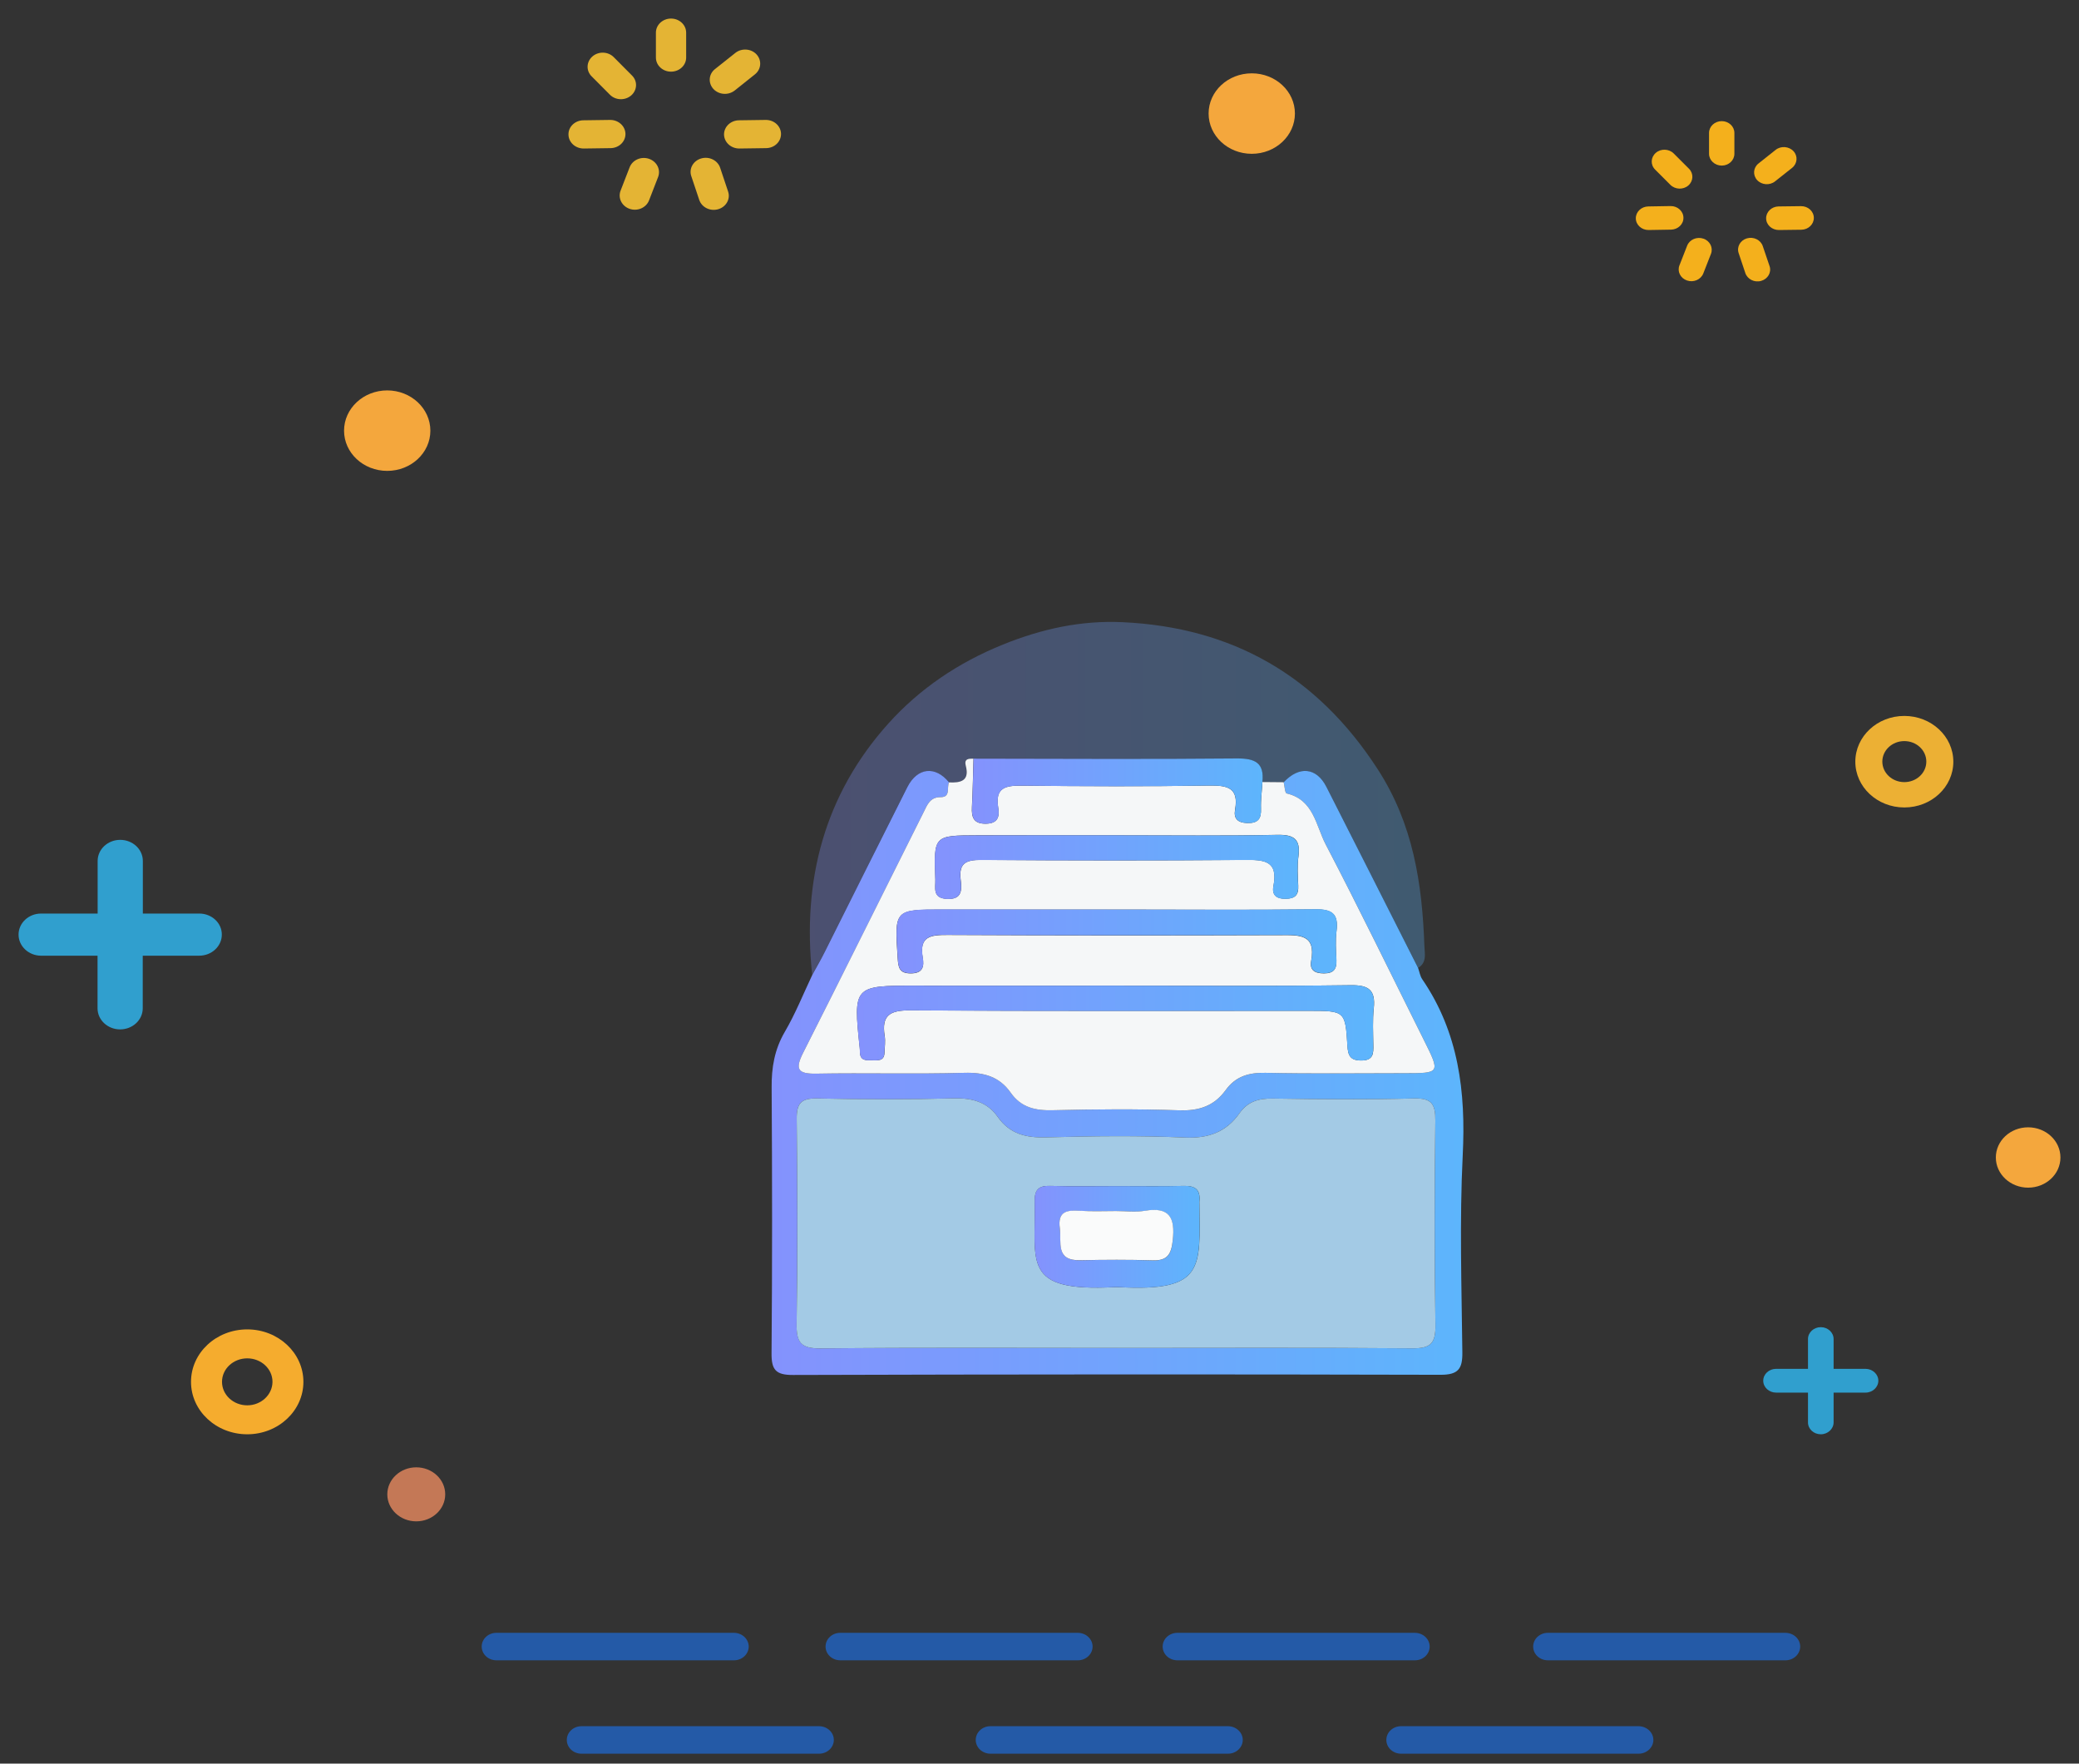 <?xml version="1.0" encoding="utf-8"?>
<!-- Generator: Adobe Illustrator 23.0.2, SVG Export Plug-In . SVG Version: 6.00 Build 0)  -->
<svg version="1.1" id="图层_1" xmlns="http://www.w3.org/2000/svg" xmlns:xlink="http://www.w3.org/1999/xlink" x="0px" y="0px"
	 viewBox="0 0 224 190" style="enable-background:new 0 0 224 190;" xml:space="preserve">
<rect x="0" y="0" width="224" height="190" fill="#333333" stroke="none"/>
<style type="text/css">
	.st0{fill:#245AA7;}
	.st1{fill:#309FCE;}
	.st2{fill:#E4B434;}
	.st3{fill:#F5AC2E;}
	.st4{fill:#F4B01C;}
	.st5{fill:#ECB034;}
	.st6{fill:#F4A73D;}
	.st7{fill:#C47856;}
	.st8{fill-rule:evenodd;clip-rule:evenodd;fill:url(#SVGID_1_);}
	.st9{opacity:0.3;fill-rule:evenodd;clip-rule:evenodd;fill:url(#SVGID_2_);}
	.st10{fill-rule:evenodd;clip-rule:evenodd;fill:#A3CAE5;}
	.st11{fill-rule:evenodd;clip-rule:evenodd;fill:#F5F7F8;}
	.st12{fill-rule:evenodd;clip-rule:evenodd;fill:url(#SVGID_3_);}
	.st13{fill-rule:evenodd;clip-rule:evenodd;fill:url(#SVGID_4_);}
	.st14{fill-rule:evenodd;clip-rule:evenodd;fill:url(#SVGID_5_);}
	.st15{fill-rule:evenodd;clip-rule:evenodd;fill:url(#SVGID_6_);}
	.st16{fill-rule:evenodd;clip-rule:evenodd;fill:url(#SVGID_7_);}
	.st17{fill-rule:evenodd;clip-rule:evenodd;fill:#FAFBFB;}
</style>
<g>
	<g>
		<path class="st0" d="M80.67,177.39c0,0.81-0.71,1.48-1.58,1.48H53.48c-0.87,0-1.58-0.66-1.58-1.48l0,0c0-0.82,0.71-1.48,1.58-1.48
			h25.61C79.96,175.92,80.67,176.58,80.67,177.39L80.67,177.39L80.67,177.39z"/>
		<path class="st0" d="M117.72,177.39c0,0.81-0.71,1.48-1.58,1.48H90.53c-0.87,0-1.58-0.66-1.58-1.48l0,0
			c0-0.82,0.71-1.48,1.58-1.48h25.61C117.01,175.92,117.72,176.58,117.72,177.39L117.72,177.39L117.72,177.39z"/>
		<path class="st0" d="M154.04,177.39c0,0.81-0.71,1.48-1.58,1.48h-25.61c-0.87,0-1.58-0.66-1.58-1.48l0,0
			c0-0.82,0.71-1.48,1.58-1.48h25.61C153.33,175.92,154.04,176.58,154.04,177.39L154.04,177.39L154.04,177.39z"/>
		<path class="st0" d="M193.96,177.39c0,0.81-0.71,1.48-1.58,1.48h-25.61c-0.87,0-1.58-0.66-1.58-1.48l0,0
			c0-0.82,0.71-1.48,1.58-1.48h25.61C193.26,175.92,193.96,176.58,193.96,177.39L193.96,177.39L193.96,177.39z"/>
		<path class="st0" d="M178.14,187.45c0,0.81-0.71,1.48-1.58,1.48h-25.61c-0.87,0-1.58-0.66-1.58-1.48l0,0
			c0-0.82,0.71-1.48,1.58-1.48h25.61C177.43,185.98,178.14,186.64,178.14,187.45L178.14,187.45L178.14,187.45z"/>
		<path class="st0" d="M133.9,187.45c0,0.81-0.71,1.48-1.58,1.48h-25.61c-0.87,0-1.58-0.66-1.58-1.48l0,0
			c0-0.82,0.71-1.48,1.58-1.48h25.61C133.19,185.98,133.9,186.64,133.9,187.45L133.9,187.45L133.9,187.45z"/>
		<path class="st0" d="M89.84,187.45c0,0.81-0.71,1.48-1.58,1.48H62.65c-0.88,0-1.58-0.66-1.58-1.48l0,0c0-0.82,0.71-1.48,1.58-1.48
			h25.61C89.14,185.98,89.84,186.64,89.84,187.45L89.84,187.45L89.84,187.45z"/>
		<path class="st1" d="M21.47,98.42h-6.08v-5.67c0-1.25-1.09-2.27-2.44-2.27c-1.34,0-2.43,1.02-2.43,2.27v5.67H4.43
			c-1.35,0-2.43,1.02-2.43,2.27c0,1.25,1.09,2.27,2.43,2.27h6.08v5.67c0,1.25,1.09,2.27,2.43,2.27c1.35,0,2.44-1.02,2.44-2.27v-5.67
			h6.08c1.35,0,2.44-1.02,2.44-2.27C23.91,99.44,22.82,98.42,21.47,98.42L21.47,98.42z"/>
		<path class="st1" d="M201,147.47h-3.44v-3.21c0-0.71-0.62-1.28-1.38-1.28c-0.76,0-1.38,0.57-1.38,1.28v3.21h-3.44
			c-0.76,0-1.38,0.57-1.38,1.28c0,0.71,0.62,1.28,1.38,1.28h3.44v3.21c0,0.71,0.62,1.28,1.38,1.28c0.76,0,1.38-0.58,1.38-1.28v-3.21
			H201c0.76,0,1.38-0.58,1.38-1.28C202.38,148.05,201.76,147.47,201,147.47L201,147.47z"/>
		<path class="st2" d="M73.93,6.2c0,0.84-0.73,1.52-1.63,1.52l0,0c-0.9,0-1.63-0.68-1.63-1.52V3.52C70.67,2.68,71.4,2,72.3,2l0,0
			c0.9,0,1.63,0.68,1.63,1.52V6.2L73.93,6.2z"/>
		<path class="st2" d="M79.16,9.75c-0.69,0.54-1.71,0.47-2.3-0.17l0,0c-0.58-0.64-0.51-1.6,0.18-2.14l2.19-1.74
			c0.68-0.54,1.71-0.47,2.29,0.17l0,0c0.58,0.64,0.5,1.6-0.18,2.14L79.16,9.75L79.16,9.75z"/>
		<path class="st2" d="M69.93,21.59c-0.31,0.79-1.24,1.2-2.09,0.91l0,0c-0.84-0.29-1.28-1.16-0.98-1.95l0.98-2.53
			c0.31-0.79,1.24-1.2,2.09-0.91l0,0c0.84,0.29,1.28,1.16,0.98,1.95L69.93,21.59L69.93,21.59z"/>
		<path class="st2" d="M78.45,20.64c0.27,0.8-0.21,1.65-1.07,1.9l0,0c-0.86,0.25-1.77-0.2-2.04-1l-0.86-2.57
			c-0.27-0.8,0.21-1.65,1.07-1.9l0,0c0.86-0.25,1.77,0.2,2.04,1L78.45,20.64L78.45,20.64z"/>
		<path class="st2" d="M68.09,8.13c0.62,0.61,0.58,1.57-0.08,2.15l0,0c-0.66,0.57-1.69,0.54-2.3-0.08l-1.96-1.97
			c-0.62-0.61-0.58-1.57,0.08-2.15l0,0c0.66-0.57,1.69-0.54,2.3,0.08L68.09,8.13L68.09,8.13z"/>
		<path class="st2" d="M79.67,16c-0.9,0.01-1.64-0.66-1.66-1.5l0,0c-0.01-0.84,0.71-1.53,1.61-1.54l2.88-0.04
			c0.9-0.01,1.64,0.66,1.65,1.5l0,0c0.01,0.84-0.7,1.53-1.61,1.54L79.67,16L79.67,16z"/>
		<path class="st2" d="M62.9,16c-0.9,0.01-1.64-0.66-1.65-1.5l0,0c-0.02-0.84,0.7-1.53,1.6-1.54l2.88-0.04
			c0.9-0.01,1.64,0.66,1.66,1.5l0,0c0.01,0.84-0.7,1.53-1.61,1.54L62.9,16L62.9,16z"/>
		<path class="st3" d="M26.64,151.4c-1.5,0-2.72-1.13-2.72-2.53c0-1.4,1.22-2.53,2.72-2.53c1.5,0,2.72,1.13,2.72,2.53
			C29.35,150.27,28.13,151.4,26.64,151.4L26.64,151.4z M26.64,143.22c-3.35,0-6.06,2.53-6.06,5.65c0,3.12,2.71,5.65,6.06,5.65
			c3.34,0,6.05-2.53,6.05-5.65C32.69,145.75,29.98,143.22,26.64,143.22L26.64,143.22z"/>
		<path class="st4" d="M186.87,16.57c0,0.7-0.61,1.27-1.36,1.27l0,0c-0.75,0-1.37-0.57-1.37-1.27v-2.25c0-0.7,0.61-1.27,1.37-1.27
			l0,0c0.75,0,1.36,0.57,1.36,1.27V16.57L186.87,16.57z"/>
		<path class="st4" d="M191.25,19.54c-0.58,0.46-1.44,0.39-1.93-0.14l0,0c-0.49-0.54-0.42-1.34,0.15-1.79l1.84-1.46
			c0.57-0.46,1.44-0.39,1.93,0.14l0,0c0.49,0.53,0.42,1.34-0.16,1.8L191.25,19.54L191.25,19.54z"/>
		<path class="st4" d="M183.52,29.46c-0.26,0.66-1.04,1-1.75,0.76l0,0c-0.71-0.24-1.08-0.97-0.82-1.63l0.83-2.12
			c0.26-0.66,1.04-1,1.75-0.76l0,0c0.71,0.24,1.07,0.97,0.82,1.63L183.52,29.46L183.52,29.46z"/>
		<path class="st4" d="M190.66,28.67c0.23,0.67-0.18,1.38-0.9,1.59l0,0c-0.72,0.21-1.48-0.17-1.71-0.84l-0.72-2.15
			c-0.23-0.67,0.18-1.39,0.89-1.59l0,0c0.72-0.21,1.49,0.17,1.71,0.84L190.66,28.67L190.66,28.67z"/>
		<path class="st4" d="M181.98,18.18c0.51,0.51,0.48,1.32-0.07,1.8l0,0c-0.55,0.48-1.41,0.45-1.93-0.06l-1.65-1.65
			c-0.52-0.52-0.48-1.32,0.07-1.8l0,0c0.55-0.48,1.41-0.45,1.93,0.06L181.98,18.18L181.98,18.18z"/>
		<path class="st4" d="M191.68,24.78c-0.76,0.01-1.38-0.55-1.39-1.25l0,0c-0.01-0.7,0.59-1.28,1.34-1.29l2.42-0.03
			c0.75-0.01,1.37,0.55,1.38,1.25l0,0c0.01,0.7-0.59,1.28-1.34,1.29L191.68,24.78L191.68,24.78z"/>
		<path class="st4" d="M177.63,24.78c-0.75,0.01-1.37-0.55-1.38-1.25l0,0c-0.01-0.7,0.59-1.28,1.35-1.29L180,22.2
			c0.75-0.01,1.37,0.55,1.38,1.25l0,0c0.02,0.7-0.59,1.28-1.34,1.29L177.63,24.78L177.63,24.78z"/>
		<path class="st5" d="M205.18,84.26c-1.31,0-2.37-0.99-2.37-2.21c0-1.22,1.06-2.21,2.37-2.21c1.31,0,2.37,0.99,2.37,2.21
			C207.55,83.28,206.48,84.26,205.18,84.26L205.18,84.26z M205.18,77.13c-2.92,0-5.28,2.21-5.28,4.93c0,2.72,2.36,4.93,5.28,4.93
			c2.92,0,5.28-2.2,5.28-4.93C210.46,79.33,208.09,77.13,205.18,77.13L205.18,77.13z"/>
		<path class="st6" d="M46.37,46.4c0,2.39-2.08,4.33-4.65,4.33c-2.57,0-4.65-1.94-4.65-4.33c0-2.39,2.08-4.34,4.65-4.34
			C44.29,42.06,46.37,44.01,46.37,46.4L46.37,46.4z"/>
		<path class="st6" d="M222,124.7c0,1.8-1.56,3.25-3.48,3.25c-1.92,0-3.48-1.46-3.48-3.25c0-1.8,1.56-3.25,3.48-3.25
			C220.44,121.45,222,122.9,222,124.7L222,124.7z"/>
		<path class="st6" d="M139.52,12.23c0,2.39-2.08,4.34-4.65,4.34c-2.57,0-4.65-1.94-4.65-4.34c0-2.39,2.08-4.33,4.65-4.33
			C137.44,7.9,139.52,9.84,139.52,12.23L139.52,12.23z"/>
		<path class="st7" d="M47.97,160.99c0,1.61-1.4,2.91-3.12,2.91c-1.72,0-3.12-1.3-3.12-2.91s1.4-2.91,3.12-2.91
			C46.57,158.08,47.97,159.38,47.97,160.99L47.97,160.99z"/>
	</g>
	<linearGradient id="SVGID_1_" gradientUnits="userSpaceOnUse" x1="83.122" y1="115.595" x2="157.672" y2="115.595">
		<stop  offset="0" style="stop-color:#8492FD"/>
		<stop  offset="1" style="stop-color:#5DB5FC"/>
	</linearGradient>
	<path class="st8" d="M152.79,104.28c0.15,0.41,0.21,0.87,0.45,1.22c3.93,5.75,4.7,12.14,4.36,18.95
		c-0.35,7.07-0.12,14.17-0.04,21.25c0.02,1.76-0.43,2.41-2.33,2.41c-23.27-0.06-46.53-0.05-69.79,0.02
		c-1.87,0.01-2.33-0.57-2.31-2.37c0.08-9.53,0.07-19.07,0.01-28.6c-0.02-2.15,0.31-4.1,1.42-6c1.14-1.95,1.99-4.08,2.96-6.13
		c0.46-0.84,0.94-1.66,1.36-2.51c2.96-5.9,5.9-11.82,8.88-17.72c1.08-2.13,3.03-2.32,4.49-0.51c-0.26,0.56,0.2,1.6-0.9,1.59
		c-1.15-0.01-1.44,0.82-1.82,1.59c-4.33,8.66-8.64,17.34-13.01,25.98c-0.87,1.72-0.56,2.25,1.4,2.22c5.33-0.1,10.67,0.06,15.99-0.09
		c2.11-0.06,3.77,0.4,4.98,2.13c1.13,1.6,2.67,1.95,4.55,1.9c4.54-0.11,9.09-0.15,13.63,0.01c2.12,0.08,3.75-0.48,4.98-2.17
		c1.08-1.48,2.49-1.91,4.3-1.87c4.98,0.11,9.96,0.04,14.94,0.04c3.91,0,3.91,0.01,2.11-3.6c-3.51-7.03-6.94-14.1-10.57-21.06
		c-1.05-2.01-1.29-4.8-4.2-5.48c-0.19-0.04-0.22-0.79-0.32-1.21c1.67-1.78,3.53-1.6,4.6,0.5C146.22,91.27,149.5,97.78,152.79,104.28
		z M120.43,145.22c10.58,0,21.16-0.05,31.74,0.04c1.97,0.02,2.52-0.54,2.49-2.5c-0.11-7.34-0.1-14.69-0.01-22.03
		c0.02-1.78-0.4-2.44-2.3-2.39c-5.07,0.13-10.14,0.09-15.21,0.01c-1.52-0.02-2.69,0.3-3.6,1.59c-1.42,2-3.31,2.72-5.85,2.61
		c-4.97-0.22-9.97-0.16-14.95-0.02c-2.18,0.06-3.93-0.35-5.23-2.19c-1.17-1.65-2.79-2.06-4.78-2.01c-4.89,0.13-9.79,0.12-14.69,0.01
		c-1.76-0.04-2.22,0.55-2.2,2.24c0.08,7.34,0.1,14.69-0.01,22.03c-0.03,2.04,0.49,2.68,2.6,2.66
		C99.1,145.16,109.76,145.22,120.43,145.22z"/>
	<linearGradient id="SVGID_2_" gradientUnits="userSpaceOnUse" x1="87.257" y1="86.018" x2="153.523" y2="86.018">
		<stop  offset="0" style="stop-color:#8492FD"/>
		<stop  offset="1" style="stop-color:#5DB5FC"/>
	</linearGradient>
	<path class="st9" d="M152.79,104.28c-3.29-6.5-6.58-13.01-9.88-19.5c-1.07-2.1-2.93-2.28-4.6-0.5c-0.76-0.01-1.53-0.01-2.29-0.02
		c0.2-2.07-0.79-2.56-2.76-2.54c-9.46,0.09-18.92,0.03-28.38,0.02c-0.52,0.01-1.04-0.01-0.83,0.79c0.42,1.62-0.58,1.83-1.81,1.77
		c-1.46-1.8-3.41-1.61-4.49,0.51c-2.98,5.9-5.92,11.82-8.88,17.72c-0.43,0.85-0.91,1.67-1.36,2.51c-1.1-10.2,1.32-19.44,8.22-27.11
		c3.36-3.73,7.51-6.54,12.33-8.49c4.22-1.71,8.48-2.62,12.89-2.41c11.81,0.55,20.94,5.74,27.47,15.81
		c3.85,5.93,4.81,12.34,5.05,19.08C153.5,102.75,153.76,103.7,152.79,104.28z"/>
	<path class="st10" d="M120.43,145.22c-10.67,0-21.34-0.06-32,0.05c-2.12,0.02-2.64-0.62-2.6-2.66c0.12-7.34,0.09-14.69,0.01-22.03
		c-0.02-1.69,0.45-2.28,2.2-2.24c4.89,0.11,9.79,0.12,14.69-0.01c1.99-0.05,3.62,0.36,4.78,2.01c1.3,1.84,3.05,2.25,5.23,2.19
		c4.98-0.14,9.97-0.2,14.95,0.02c2.54,0.11,4.44-0.61,5.85-2.61c0.92-1.29,2.08-1.61,3.6-1.59c5.07,0.08,10.15,0.12,15.21-0.01
		c1.9-0.05,2.32,0.61,2.3,2.39c-0.09,7.34-0.1,14.69,0.01,22.03c0.03,1.96-0.52,2.52-2.49,2.5
		C141.59,145.17,131.01,145.22,120.43,145.22z M120.48,127.78c-2.44,0-4.89,0.05-7.33-0.02c-1.25-0.04-1.69,0.43-1.66,1.66
		c0.14,6.6-1.47,9.76,8.58,9.25c0.17-0.01,0.35-0.01,0.52,0c9.21,0.49,8.71-2.06,8.64-8.98c0-0.09-0.01-0.18,0-0.26
		c0.13-1.24-0.43-1.7-1.67-1.67C125.2,127.83,122.84,127.78,120.48,127.78z"/>
	<path class="st11" d="M136.02,84.25c0.76,0.01,1.53,0.01,2.29,0.02c0.1,0.42,0.13,1.16,0.32,1.21c2.92,0.68,3.15,3.47,4.2,5.48
		c3.63,6.96,7.06,14.03,10.57,21.06c1.8,3.61,1.8,3.6-2.11,3.6c-4.98,0-9.97,0.07-14.94-0.04c-1.82-0.04-3.23,0.39-4.3,1.87
		c-1.23,1.69-2.85,2.24-4.98,2.17c-4.54-0.16-9.09-0.12-13.63-0.01c-1.89,0.05-3.42-0.29-4.55-1.9c-1.22-1.73-2.87-2.19-4.98-2.13
		c-5.33,0.15-10.66-0.01-15.99,0.09c-1.97,0.03-2.27-0.49-1.4-2.22c4.37-8.64,8.67-17.32,13.01-25.98c0.38-0.77,0.68-1.6,1.82-1.59
		c1.1,0.01,0.64-1.03,0.9-1.59c1.24,0.06,2.23-0.15,1.81-1.77c-0.21-0.8,0.31-0.79,0.83-0.79c-0.05,1.74-0.08,3.48-0.17,5.21
		c-0.06,1.13,0.18,1.83,1.54,1.8c1.29-0.03,1.45-0.81,1.29-1.74c-0.36-2.17,0.81-2.38,2.57-2.36c6.71,0.07,13.43,0.1,20.14-0.01
		c2-0.03,3.23,0.23,2.81,2.6c-0.17,0.96,0.28,1.41,1.31,1.44c1.17,0.03,1.53-0.46,1.48-1.56C135.83,86.16,135.97,85.21,136.02,84.25
		z M120.37,106.19c-7.25,0-14.5,0.01-21.75,0c-6.63-0.01-6.7,0.05-5.99,6.69c0.02,0.17,0.02,0.35,0.03,0.52
		c0.03,0.91,0.72,0.83,1.32,0.83c0.59,0,1.29,0.11,1.32-0.81c0.02-0.61,0.12-1.24,0.02-1.83c-0.35-2.19,0.55-2.75,2.71-2.74
		c14.32,0.09,28.64,0.05,42.97,0.05c3.91,0,3.95,0,4.18,3.77c0.06,1.07,0.31,1.58,1.49,1.58c1.33,0,1.32-0.78,1.3-1.71
		c-0.02-1.31-0.09-2.63,0.05-3.93c0.2-1.94-0.54-2.5-2.49-2.47C137.13,106.25,128.75,106.19,120.37,106.19z M120.47,97.99
		c-6.29,0-12.58,0-18.87,0c-5.25,0-5.23,0-4.88,5.24c0.07,0.98,0.14,1.64,1.41,1.64c1.33,0,1.45-0.77,1.29-1.69
		c-0.42-2.34,0.89-2.46,2.71-2.45c11.97,0.06,23.93,0.06,35.9,0.02c2-0.01,3.77-0.09,3.24,2.77c-0.19,1.01,0.4,1.35,1.38,1.35
		c1.04,0,1.38-0.46,1.34-1.43c-0.05-1.05-0.12-2.11,0.01-3.14c0.23-1.86-0.48-2.36-2.32-2.33
		C134.62,98.05,127.54,97.99,120.47,97.99z M120.55,89.99c-5.07,0-10.15-0.01-15.22,0c-4.72,0.01-4.73,0.01-4.55,4.76
		c0.03,0.88-0.35,2,1.23,2.09c1.68,0.1,1.63-1.01,1.5-2.06c-0.23-1.81,0.6-2.15,2.23-2.14c9.45,0.07,18.89,0.08,28.34,0
		c2.07-0.02,3.67,0.04,3.13,2.8c-0.19,0.96,0.29,1.41,1.33,1.39c1.03-0.02,1.39-0.44,1.34-1.42c-0.05-1.05-0.12-2.11,0.02-3.14
		c0.24-1.85-0.45-2.37-2.29-2.33C131.92,90.06,126.24,89.99,120.55,89.99z"/>
	<linearGradient id="SVGID_3_" gradientUnits="userSpaceOnUse" x1="104.71" y1="85.234" x2="136.049" y2="85.234">
		<stop  offset="0" style="stop-color:#8492FD"/>
		<stop  offset="1" style="stop-color:#5DB5FC"/>
	</linearGradient>
	<path class="st12" d="M136.02,84.25c-0.06,0.95-0.19,1.91-0.15,2.86c0.04,1.1-0.31,1.59-1.48,1.56c-1.03-0.03-1.48-0.47-1.31-1.44
		c0.41-2.37-0.81-2.63-2.81-2.6c-6.71,0.11-13.43,0.09-20.14,0.01c-1.76-0.02-2.92,0.19-2.57,2.36c0.15,0.93,0,1.71-1.29,1.74
		c-1.36,0.03-1.6-0.67-1.54-1.8c0.09-1.74,0.11-3.47,0.17-5.21c9.46,0.01,18.92,0.07,28.38-0.02
		C135.24,81.7,136.23,82.18,136.02,84.25z"/>
	<linearGradient id="SVGID_4_" gradientUnits="userSpaceOnUse" x1="111.47" y1="133.248" x2="129.253" y2="133.248">
		<stop  offset="0" style="stop-color:#8492FD"/>
		<stop  offset="1" style="stop-color:#5DB5FC"/>
	</linearGradient>
	<path class="st13" d="M120.48,127.78c2.36,0,4.72,0.04,7.07-0.02c1.24-0.03,1.8,0.43,1.67,1.67c-0.01,0.09,0,0.17,0,0.26
		c0.07,6.93,0.58,9.47-8.64,8.98c-0.17-0.01-0.35-0.01-0.52,0c-10.05,0.51-8.43-2.66-8.58-9.25c-0.03-1.23,0.41-1.7,1.66-1.66
		C115.59,127.83,118.04,127.78,120.48,127.78z M120.24,130.47c-1.3,0-2.61,0.06-3.9-0.02c-1.39-0.08-2.4,0.06-2.15,1.88
		c0.21,1.53-0.5,3.51,2.22,3.45c2.6-0.07,5.21-0.07,7.81,0.01c1.62,0.05,1.99-0.71,2.14-2.18c0.25-2.4-0.34-3.61-3-3.16
		C122.35,130.61,121.29,130.47,120.24,130.47z"/>
	<linearGradient id="SVGID_5_" gradientUnits="userSpaceOnUse" x1="92.335" y1="110.201" x2="148.036" y2="110.201">
		<stop  offset="0" style="stop-color:#8492FD"/>
		<stop  offset="1" style="stop-color:#5DB5FC"/>
	</linearGradient>
	<path class="st14" d="M120.37,106.19c8.38,0,16.77,0.06,25.15-0.05c1.95-0.03,2.69,0.53,2.49,2.47c-0.13,1.3-0.06,2.62-0.05,3.93
		c0.01,0.93,0.03,1.72-1.3,1.71c-1.17,0-1.42-0.51-1.49-1.58c-0.23-3.77-0.27-3.77-4.18-3.77c-14.32,0-28.64,0.05-42.97-0.05
		c-2.15-0.01-3.06,0.54-2.71,2.74c0.1,0.59,0,1.22-0.02,1.83c-0.03,0.92-0.73,0.81-1.32,0.81c-0.6,0-1.28,0.08-1.32-0.83
		c-0.01-0.17-0.01-0.35-0.03-0.52c-0.7-6.64-0.64-6.7,5.99-6.69C105.87,106.2,113.12,106.19,120.37,106.19z"/>
	<linearGradient id="SVGID_6_" gradientUnits="userSpaceOnUse" x1="96.589" y1="101.405" x2="144.05" y2="101.405">
		<stop  offset="0" style="stop-color:#8492FD"/>
		<stop  offset="1" style="stop-color:#5DB5FC"/>
	</linearGradient>
	<path class="st15" d="M120.47,97.99c7.08,0,14.15,0.06,21.22-0.04c1.83-0.03,2.55,0.47,2.32,2.33c-0.13,1.03-0.06,2.1-0.01,3.14
		c0.04,0.98-0.3,1.43-1.34,1.43c-0.98,0-1.57-0.34-1.38-1.35c0.52-2.86-1.24-2.78-3.24-2.77c-11.97,0.04-23.93,0.05-35.9-0.02
		c-1.82-0.01-3.12,0.11-2.71,2.45c0.16,0.91,0.03,1.68-1.29,1.69c-1.27,0-1.35-0.66-1.41-1.64c-0.35-5.24-0.37-5.24,4.88-5.24
		C107.89,97.99,114.18,97.99,120.47,97.99z"/>
	<linearGradient id="SVGID_7_" gradientUnits="userSpaceOnUse" x1="100.73" y1="93.398" x2="139.944" y2="93.398">
		<stop  offset="0" style="stop-color:#8492FD"/>
		<stop  offset="1" style="stop-color:#5DB5FC"/>
	</linearGradient>
	<path class="st16" d="M120.55,89.99c5.68,0,11.37,0.07,17.05-0.04c1.84-0.04,2.54,0.49,2.29,2.33c-0.13,1.03-0.07,2.1-0.02,3.14
		c0.04,0.98-0.31,1.41-1.34,1.42c-1.04,0.02-1.52-0.43-1.33-1.39c0.54-2.77-1.06-2.82-3.13-2.8c-9.45,0.07-18.89,0.06-28.34,0
		c-1.63-0.01-2.46,0.32-2.23,2.14c0.13,1.05,0.18,2.15-1.5,2.06c-1.58-0.09-1.19-1.22-1.23-2.09c-0.18-4.75-0.17-4.75,4.55-4.76
		C110.41,89.98,115.48,89.99,120.55,89.99z"/>
	<path class="st17" d="M120.24,130.47c1.04,0,2.11,0.14,3.12-0.03c2.67-0.45,3.26,0.76,3,3.16c-0.16,1.47-0.53,2.23-2.14,2.18
		c-2.6-0.08-5.21-0.07-7.81-0.01c-2.73,0.07-2.02-1.91-2.22-3.45c-0.25-1.82,0.76-1.97,2.15-1.88
		C117.64,130.53,118.94,130.47,120.24,130.47z"/>
</g>
</svg>
